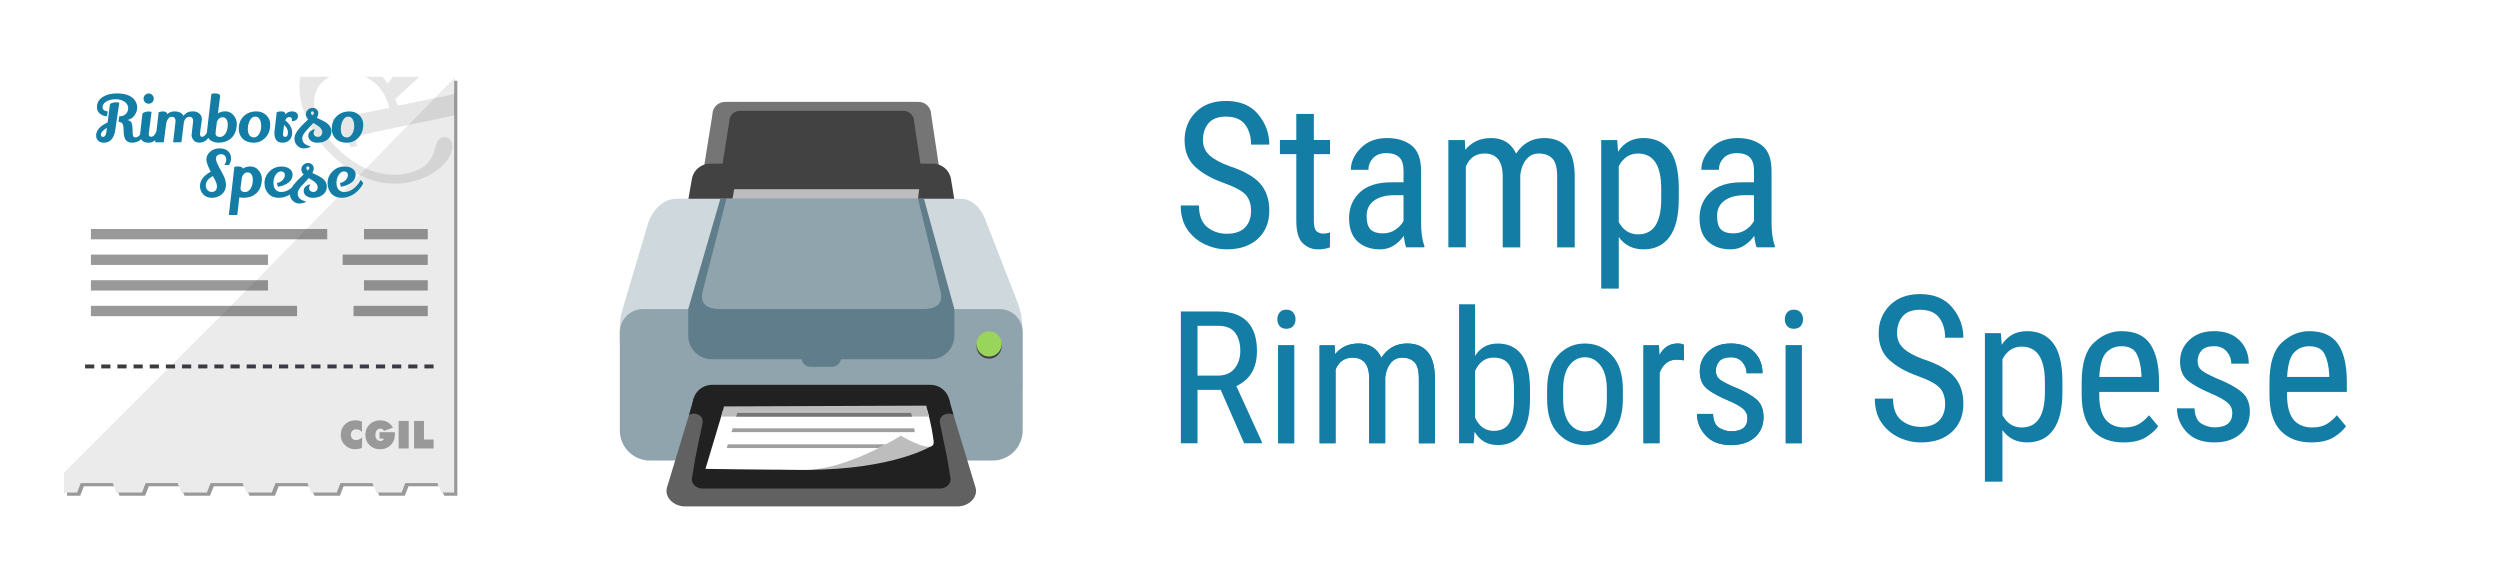 <?xml version="1.0" encoding="UTF-8" standalone="no"?>
<!-- Generator: Adobe Illustrator 19.0.0, SVG Export Plug-In . SVG Version: 6.00 Build 0)  -->

<svg
   version="1.1"
   id="Layer_1"
   x="0px"
   y="0px"
   viewBox="0 0 260 60"
   xml:space="preserve"
   sodipodi:docname="reimbursements_print_logo.svg"
   inkscape:version="1.4.2 (ebf0e940d0, 2025-05-08)"
   width="260"
   height="60"
   xmlns:inkscape="http://www.inkscape.org/namespaces/inkscape"
   xmlns:sodipodi="http://sodipodi.sourceforge.net/DTD/sodipodi-0.dtd"
   xmlns="http://www.w3.org/2000/svg"
   xmlns:svg="http://www.w3.org/2000/svg"><defs
   id="defs53">










	
	






		
		
		
	
	
	




























































<filter
   inkscape:collect="always"
   style="color-interpolation-filters:sRGB"
   id="filter65"
   x="-0.027"
   y="-0.026"
   width="1.055"
   height="1.052"><feGaussianBlur
     inkscape:collect="always"
     stdDeviation="5.309"
     id="feGaussianBlur65" /></filter></defs><sodipodi:namedview
   id="namedview51"
   pagecolor="#ffffff"
   bordercolor="#000000"
   borderopacity="0.25"
   inkscape:showpageshadow="false"
   inkscape:pageopacity="0.0"
   inkscape:pagecheckerboard="0"
   inkscape:deskcolor="#d1d1d1"
   showgrid="false"
   inkscape:zoom="6.6730769"
   inkscape:cx="130"
   inkscape:cy="29.971182"
   inkscape:window-width="2520"
   inkscape:window-height="1404"
   inkscape:window-x="2600"
   inkscape:window-y="0"
   inkscape:window-maximized="1"
   inkscape:current-layer="Layer_1" />







<g
   id="g20">
</g>
<g
   id="g22">
</g>
<g
   id="g24">
</g>
<g
   id="g26">
</g>
<g
   id="g28">
</g>
<g
   id="g30">
</g>
<g
   id="g32">
</g>
<g
   id="g34">
</g>
<g
   id="g36">
</g>
<g
   id="g38">
</g>
<g
   id="g40">
</g>
<g
   id="g42">
</g>
<g
   id="g44">
</g>
<g
   id="g46">
</g>
<g
   id="g48">
</g>
<g
   id="g20-0"
   transform="translate(-244.027,19.04)">
</g><g
   id="g22-6"
   transform="translate(-244.027,19.04)">
</g><g
   id="g24-1"
   transform="translate(-244.027,19.04)">
</g><g
   id="g26-5"
   transform="translate(-244.027,19.04)">
</g><g
   id="g28-5"
   transform="translate(-244.027,19.04)">
</g><g
   id="g30-4"
   transform="translate(-244.027,19.04)">
</g><g
   id="g32-7"
   transform="translate(-244.027,19.04)">
</g><g
   id="g34-6"
   transform="translate(-244.027,19.04)">
</g><g
   id="g36-5"
   transform="translate(-244.027,19.04)">
</g><g
   id="g38-6"
   transform="translate(-244.027,19.04)">
</g><g
   id="g40-9"
   transform="translate(-244.027,19.04)">
</g><g
   id="g42-3"
   transform="translate(-244.027,19.04)">
</g><g
   id="g44-7"
   transform="translate(-244.027,19.04)">
</g><g
   id="g46-4"
   transform="translate(-244.027,19.04)">
</g><g
   id="g48-5"
   transform="translate(-244.027,19.04)">
</g><g
   id="g714"
   transform="translate(-894.281,-113.692)">
</g><g
   id="g716"
   transform="translate(-894.281,-113.692)">
</g><g
   id="g718"
   transform="translate(-894.281,-113.692)">
</g><g
   id="g720"
   transform="translate(-894.281,-113.692)">
</g><g
   id="g722"
   transform="translate(-894.281,-113.692)">
</g><g
   id="g724"
   transform="translate(-894.281,-113.692)">
</g><g
   id="g726"
   transform="translate(-894.281,-113.692)">
</g><g
   id="g728"
   transform="translate(-894.281,-113.692)">
</g><g
   id="g730"
   transform="translate(-894.281,-113.692)">
</g><g
   id="g732"
   transform="translate(-894.281,-113.692)">
</g><g
   id="g734"
   transform="translate(-894.281,-113.692)">
</g><g
   id="g736"
   transform="translate(-894.281,-113.692)">
</g><g
   id="g738"
   transform="translate(-894.281,-113.692)">
</g><g
   id="g740"
   transform="translate(-894.281,-113.692)">
</g><g
   id="g742"
   transform="translate(-894.281,-113.692)">
</g><g
   id="g1601"
   transform="matrix(0.221,0,0,0.221,-168.895,20.198)">
</g><g
   id="g1603"
   transform="matrix(0.221,0,0,0.221,-168.895,20.198)">
</g><g
   id="g1605"
   transform="matrix(0.221,0,0,0.221,-168.895,20.198)">
</g><g
   id="g1607"
   transform="matrix(0.221,0,0,0.221,-168.895,20.198)">
</g><g
   id="g1609"
   transform="matrix(0.221,0,0,0.221,-168.895,20.198)">
</g><g
   id="g1611"
   transform="matrix(0.221,0,0,0.221,-168.895,20.198)">
</g><g
   id="g1613"
   transform="matrix(0.221,0,0,0.221,-168.895,20.198)">
</g><g
   id="g1615"
   transform="matrix(0.221,0,0,0.221,-168.895,20.198)">
</g><g
   id="g1617"
   transform="matrix(0.221,0,0,0.221,-168.895,20.198)">
</g><g
   id="g1619"
   transform="matrix(0.221,0,0,0.221,-168.895,20.198)">
</g><g
   id="g1621"
   transform="matrix(0.221,0,0,0.221,-168.895,20.198)">
</g><g
   id="g1623"
   transform="matrix(0.221,0,0,0.221,-168.895,20.198)">
</g><g
   id="g1625"
   transform="matrix(0.221,0,0,0.221,-168.895,20.198)">
</g><g
   id="g1627"
   transform="matrix(0.221,0,0,0.221,-168.895,20.198)">
</g><g
   id="g1629"
   transform="matrix(0.221,0,0,0.221,-168.895,20.198)">
</g><g
   id="g41"
   transform="matrix(0.89,0,0,0.89,15.127,3.338)"
   style="fill:#137da5;fill-opacity:1"><g
     id="g37"
     transform="translate(-24,-12)"
     style="fill:#137da5;fill-opacity:1"><g
       id="g33"
       transform="matrix(1.097,0,0,1.097,111.136,-41.086)"
       style="fill:#137da5;fill-opacity:1"><path
         d="m 95.297,81.758 v 10.43 h 1.697 V 81.758 Z"
         style="font-size:19.743px;font-family:'Roboto Condensed';-inkscape-font-specification:'Roboto Condensed, ';text-align:justify;letter-spacing:0px;fill:#137da5;stroke-width:0.617;stroke-linecap:round;stroke-linejoin:round;fill-opacity:1"
         id="path12" /><path
         d="m 41.234,81.758 v 10.43 h 1.697 V 81.758 Z"
         style="font-size:19.743px;font-family:'Roboto Condensed';-inkscape-font-specification:'Roboto Condensed, ';text-align:justify;letter-spacing:0px;fill:#137da5;stroke-width:0.617;stroke-linecap:round;stroke-linejoin:round;fill-opacity:1"
         id="path11" /><path
         d="m 89.445,81.564 c -0.996,0 -1.796,0.285 -2.4,0.857 -0.604,0.572 -0.906,1.273 -0.906,2.102 0,0.848 0.279,1.489 0.838,1.92 0.495,0.379 1.174,0.751 2.035,1.117 0.861,0.366 1.442,0.685 1.744,0.955 0.308,0.27 0.463,0.603 0.463,1.002 0,0.932 -0.578,1.398 -1.734,1.398 -0.437,0 -0.862,-0.123 -1.273,-0.367 -0.411,-0.251 -0.632,-0.745 -0.664,-1.484 h -1.707 c 0,0.861 0.312,1.63 0.936,2.305 0.623,0.675 1.526,1.012 2.709,1.012 1.035,0 1.866,-0.271 2.496,-0.811 0.63,-0.54 0.945,-1.268 0.945,-2.188 0,-0.842 -0.281,-1.488 -0.84,-1.938 -0.559,-0.45 -1.366,-0.883 -2.42,-1.301 -0.726,-0.321 -1.211,-0.585 -1.455,-0.791 -0.244,-0.212 -0.365,-0.508 -0.365,-0.887 0,-0.379 0.121,-0.715 0.365,-1.004 0.251,-0.289 0.662,-0.434 1.234,-0.434 0.54,10e-7 0.955,0.178 1.244,0.531 0.289,0.347 0.434,0.735 0.434,1.166 h 1.695 c 0,-0.9 -0.295,-1.652 -0.887,-2.256 -0.591,-0.604 -1.419,-0.906 -2.486,-0.906 z"
         style="font-size:19.743px;font-family:'Roboto Condensed';-inkscape-font-specification:'Roboto Condensed, ';text-align:justify;letter-spacing:0px;fill:#137da5;stroke-width:0.617;stroke-linecap:round;stroke-linejoin:round;fill-opacity:1"
         id="path10" /><path
         d="m 83.768,81.564 c -0.835,0 -1.481,0.415 -1.938,1.244 l -0.039,-1.051 H 80.143 v 10.43 h 1.705 v -7.48 c 0.347,-0.951 0.958,-1.426 1.832,-1.426 0.263,0 0.521,0.025 0.771,0.076 l -0.01,-1.658 c -0.148,-0.09 -0.372,-0.135 -0.674,-0.135 z"
         style="font-size:19.743px;font-family:'Roboto Condensed';-inkscape-font-specification:'Roboto Condensed, ';text-align:justify;letter-spacing:0px;fill:#137da5;stroke-width:0.617;stroke-linecap:round;stroke-linejoin:round;fill-opacity:1"
         id="path9" /><path
         d="m 73.896,81.564 c -1.125,0 -2.076,0.415 -2.854,1.244 C 70.265,83.631 69.875,84.855 69.875,86.48 v 0.994 c 0,1.626 0.39,2.849 1.168,3.672 0.784,0.823 1.74,1.234 2.871,1.234 1.125,0 2.076,-0.412 2.854,-1.234 0.784,-0.823 1.178,-2.046 1.178,-3.672 v -0.994 c 10e-7,-1.626 -0.394,-2.849 -1.178,-3.672 -0.778,-0.829 -1.734,-1.244 -2.871,-1.244 z m 0,1.465 c 0.668,0 1.223,0.292 1.666,0.877 0.45,0.578 0.676,1.437 0.676,2.574 v 1.186 c -0.045,2.172 -0.82,3.26 -2.324,3.26 -0.668,0 -1.223,-0.287 -1.666,-0.859 -0.443,-0.578 -0.666,-1.441 -0.666,-2.592 v -0.994 c 0,-1.138 0.219,-1.996 0.656,-2.574 0.443,-0.585 0.996,-0.877 1.658,-0.877 z"
         style="font-size:19.743px;font-family:'Roboto Condensed';-inkscape-font-specification:'Roboto Condensed, ';text-align:justify;letter-spacing:0px;fill:#137da5;stroke-width:0.617;stroke-linecap:round;stroke-linejoin:round;fill-opacity:1"
         id="path8" /><path
         d="m 49.795,81.564 c -1.048,0 -1.882,0.38 -2.506,1.139 l -0.049,-0.945 h -1.6 v 10.43 h 1.697 v -7.846 c 0.353,-0.848 0.958,-1.273 1.812,-1.273 1.15,0 1.741,0.704 1.773,2.111 v 7.008 h 1.705 v -7.008 c 0.058,-0.591 0.242,-1.089 0.551,-1.494 0.315,-0.411 0.735,-0.617 1.262,-0.617 0.546,0 0.978,0.158 1.293,0.473 0.321,0.308 0.48,0.899 0.48,1.773 v 6.873 h 1.707 v -6.854 c 0,-1.317 -0.257,-2.275 -0.771,-2.873 -0.508,-0.598 -1.236,-0.896 -2.188,-0.896 -1.17,0 -2.083,0.505 -2.738,1.514 -0.469,-1.009 -1.279,-1.514 -2.43,-1.514 z"
         style="font-size:19.743px;font-family:'Roboto Condensed';-inkscape-font-specification:'Roboto Condensed, ';text-align:justify;letter-spacing:0px;fill:#137da5;stroke-width:0.617;stroke-linecap:round;stroke-linejoin:round;fill-opacity:1"
         id="path7" /><path
         style="font-size:19.743px;font-family:'Roboto Condensed';-inkscape-font-specification:'Roboto Condensed, ';text-align:justify;letter-spacing:0px;fill:#137da5;stroke-width:0.617;stroke-linecap:round;stroke-linejoin:round;fill-opacity:1"
         d="m 95.297,81.758 h 1.697 v 10.43 h -1.697 z"
         id="path20" /><path
         style="font-size:19.743px;font-family:'Roboto Condensed';-inkscape-font-specification:'Roboto Condensed, ';text-align:justify;letter-spacing:0px;fill:#137da5;stroke-width:0.617;stroke-linecap:round;stroke-linejoin:round;fill-opacity:1"
         d="m 41.234,81.758 h 1.697 v 10.43 h -1.697 z"
         id="path19" /><path
         style="font-size:19.743px;font-family:'Roboto Condensed';-inkscape-font-specification:'Roboto Condensed, ';text-align:justify;letter-spacing:0px;fill:#137da5;stroke-width:0.617;stroke-linecap:round;stroke-linejoin:round;fill-opacity:1"
         d="m 89.445,81.564 c 1.067,0 1.895,0.302 2.486,0.906 0.591,0.604 0.887,1.356 0.887,2.256 h -1.695 c 0,-0.431 -0.144,-0.819 -0.434,-1.166 -0.289,-0.353 -0.704,-0.531 -1.244,-0.531 -0.572,0 -0.984,0.144 -1.234,0.434 -0.244,0.289 -0.365,0.625 -0.365,1.004 0,0.379 0.121,0.675 0.365,0.887 0.244,0.206 0.729,0.47 1.455,0.791 1.054,0.418 1.861,0.851 2.42,1.301 0.559,0.45 0.84,1.096 0.84,1.938 0,0.919 -0.315,1.648 -0.945,2.188 -0.63,0.54 -1.461,0.811 -2.496,0.811 -1.183,0 -2.086,-0.337 -2.709,-1.012 -0.623,-0.675 -0.936,-1.444 -0.936,-2.305 h 1.707 c 0.032,0.739 0.253,1.234 0.664,1.484 0.411,0.244 0.836,0.367 1.273,0.367 1.157,0 1.734,-0.467 1.734,-1.398 0,-0.398 -0.154,-0.732 -0.463,-1.002 -0.302,-0.27 -0.883,-0.589 -1.744,-0.955 -0.861,-0.366 -1.54,-0.738 -2.035,-1.117 -0.559,-0.431 -0.838,-1.072 -0.838,-1.92 0,-0.829 0.302,-1.53 0.906,-2.102 0.604,-0.572 1.404,-0.857 2.4,-0.857 z"
         id="path18" /><path
         style="font-size:19.743px;font-family:'Roboto Condensed';-inkscape-font-specification:'Roboto Condensed, ';text-align:justify;letter-spacing:0px;fill:#137da5;stroke-width:0.617;stroke-linecap:round;stroke-linejoin:round;fill-opacity:1"
         d="m 83.768,81.564 c 0.302,0 0.526,0.045 0.674,0.135 l 0.01,1.658 c -0.251,-0.051 -0.508,-0.076 -0.771,-0.076 -0.874,0 -1.485,0.475 -1.832,1.426 v 7.48 H 80.143 V 81.758 h 1.648 l 0.039,1.051 c 0.456,-0.829 1.102,-1.244 1.938,-1.244 z"
         id="path17" /><path
         style="font-size:19.743px;font-family:'Roboto Condensed';-inkscape-font-specification:'Roboto Condensed, ';text-align:justify;letter-spacing:0px;fill:#137da5;stroke-width:0.617;stroke-linecap:round;stroke-linejoin:round;fill-opacity:1"
         d="m 49.795,81.564 c 1.15,0 1.961,0.505 2.43,1.514 0.656,-1.009 1.569,-1.514 2.738,-1.514 0.951,0 1.68,0.299 2.188,0.896 0.514,0.598 0.771,1.556 0.771,2.873 v 6.854 h -1.707 v -6.873 c 0,-0.874 -0.159,-1.465 -0.48,-1.773 -0.315,-0.315 -0.747,-0.473 -1.293,-0.473 -0.527,0 -0.947,0.206 -1.262,0.617 -0.308,0.405 -0.493,0.903 -0.551,1.494 v 7.008 h -1.705 v -7.008 c -0.032,-1.407 -0.623,-2.111 -1.773,-2.111 -0.855,0 -1.459,0.425 -1.812,1.273 v 7.846 H 45.641 V 81.758 h 1.6 l 0.049,0.945 c 0.623,-0.758 1.458,-1.139 2.506,-1.139 z"
         id="path15" /><path
         id="path5"
         style="font-size:19.743px;font-family:'Roboto Condensed';-inkscape-font-specification:'Roboto Condensed, ';text-align:justify;letter-spacing:0px;fill:#137da5;stroke-width:0.617;stroke-linecap:round;stroke-linejoin:round;fill-opacity:1"
         d="m 30.861,78.152 v 14.035 h 1.775 v -5.688 h 2.467 l 2.498,5.688 H 39.5 v -0.115 l -2.729,-5.977 c 1.465,-0.675 2.197,-1.918 2.197,-3.73 0,-1.401 -0.35,-2.452 -1.051,-3.152 -0.694,-0.707 -1.738,-1.061 -3.133,-1.061 z m 1.775,1.523 h 2.148 c 0.874,0 1.495,0.247 1.861,0.742 0.366,0.488 0.549,1.137 0.549,1.947 0,0.726 -0.203,1.345 -0.607,1.859 -0.405,0.508 -1.012,0.762 -1.822,0.762 h -2.129 z" /><path
         d="m 96.164,77.959 c -0.321,0 -0.562,0.1 -0.723,0.299 -0.161,0.199 -0.242,0.443 -0.242,0.732 0,0.276 0.082,0.516 0.242,0.715 0.161,0.193 0.401,0.289 0.723,0.289 0.315,0 0.556,-0.096 0.723,-0.289 0.167,-0.199 0.252,-0.438 0.252,-0.715 0,-0.289 -0.085,-0.533 -0.252,-0.732 -0.167,-0.199 -0.408,-0.299 -0.723,-0.299 z"
         style="font-size:19.743px;font-family:'Roboto Condensed';-inkscape-font-specification:'Roboto Condensed, ';text-align:justify;letter-spacing:0px;fill:#137da5;stroke-width:0.617;stroke-linecap:round;stroke-linejoin:round;fill-opacity:1"
         id="path4-6" /><path
         d="m 42.104,77.959 c -0.321,0 -0.564,0.1 -0.725,0.299 -0.161,0.199 -0.24,0.443 -0.24,0.732 0,0.276 0.08,0.516 0.24,0.715 0.161,0.193 0.403,0.289 0.725,0.289 0.315,0 0.556,-0.096 0.723,-0.289 0.167,-0.199 0.25,-0.438 0.25,-0.715 0,-0.289 -0.083,-0.533 -0.25,-0.732 -0.167,-0.199 -0.408,-0.299 -0.723,-0.299 z"
         style="font-size:19.743px;font-family:'Roboto Condensed';-inkscape-font-specification:'Roboto Condensed, ';text-align:justify;letter-spacing:0px;fill:#137da5;stroke-width:0.617;stroke-linecap:round;stroke-linejoin:round;fill-opacity:1"
         id="path3" /><path
         d="m 60.496,77.381 v 14.807 h 1.561 l 0.088,-1.232 c 0.553,0.951 1.378,1.426 2.477,1.426 1.093,0 1.937,-0.405 2.535,-1.215 0.598,-0.81 0.896,-2.04 0.896,-3.691 v -1.139 c -0.019,-1.658 -0.326,-2.867 -0.924,-3.625 -0.591,-0.765 -1.431,-1.146 -2.518,-1.146 -1.06,0 -1.864,0.44 -2.41,1.32 V 77.381 Z m 3.672,5.688 c 0.823,0 1.392,0.282 1.707,0.848 0.315,0.566 0.473,1.427 0.473,2.584 v 1.041 c -0.006,1.138 -0.178,1.976 -0.512,2.516 -0.334,0.54 -0.887,0.811 -1.658,0.811 -0.88,0 -1.54,-0.47 -1.977,-1.408 V 84.486 C 62.638,83.542 63.294,83.068 64.168,83.068 Z"
         style="font-size:19.743px;font-family:'Roboto Condensed';-inkscape-font-specification:'Roboto Condensed, ';text-align:justify;letter-spacing:0px;fill:#137da5;stroke-width:0.617;stroke-linecap:round;stroke-linejoin:round;fill-opacity:1"
         id="path2" /></g><g
       id="g31"
       transform="matrix(1.202,0,0,1.202,176.733,-73.237)"
       style="fill:#137da5;fill-opacity:1"><path
         d="m 83.289,99.986 c -0.983,0 -1.873,0.372 -2.67,1.117 -0.797,0.739 -1.195,2.029 -1.195,3.867 v 1.225 c 0.006,1.575 0.373,2.736 1.1,3.488 0.726,0.746 1.712,1.119 2.959,1.119 0.9,0 1.617,-0.161 2.15,-0.482 0.54,-0.328 0.952,-0.691 1.234,-1.09 l -0.896,-1.07 c -0.283,0.347 -0.612,0.634 -0.984,0.859 -0.366,0.219 -0.836,0.328 -1.408,0.328 -0.79,0 -1.396,-0.254 -1.82,-0.762 -0.418,-0.514 -0.627,-1.328 -0.627,-2.439 v -0.25 h 5.812 v -0.994 c 0,-1.594 -0.282,-2.81 -0.848,-3.652 -0.566,-0.842 -1.502,-1.264 -2.807,-1.264 z m 0,1.465 c 0.746,0 1.243,0.257 1.494,0.771 0.257,0.514 0.408,1.173 0.453,1.977 v 0.24 h -4.096 c 0.058,-1.176 0.282,-1.966 0.674,-2.371 0.392,-0.411 0.883,-0.617 1.475,-0.617 z"
         style="font-size:19.743px;font-family:'Roboto Condensed';-inkscape-font-specification:'Roboto Condensed, ';text-align:justify;letter-spacing:0px;fill:#137da5;stroke-width:0.617;stroke-linecap:round;stroke-linejoin:round;fill-opacity:1"
         id="path25" /><path
         d="m 74.035,99.986 c -0.996,0 -1.796,0.285 -2.4,0.857 -0.604,0.572 -0.906,1.273 -0.906,2.102 0,0.848 0.281,1.487 0.84,1.918 0.495,0.379 1.172,0.753 2.033,1.119 0.861,0.366 1.442,0.685 1.744,0.955 0.308,0.27 0.463,0.604 0.463,1.002 0,0.932 -0.578,1.398 -1.734,1.398 -0.437,0 -0.862,-0.123 -1.273,-0.367 -0.411,-0.251 -0.632,-0.745 -0.664,-1.484 h -1.707 c 0,0.861 0.312,1.63 0.936,2.305 0.623,0.675 1.526,1.012 2.709,1.012 1.035,0 1.866,-0.271 2.496,-0.811 0.63,-0.54 0.945,-1.268 0.945,-2.188 0,-0.842 -0.281,-1.488 -0.84,-1.938 -0.559,-0.45 -1.364,-0.885 -2.418,-1.303 -0.726,-0.321 -1.213,-0.583 -1.457,-0.789 -0.244,-0.212 -0.365,-0.508 -0.365,-0.887 0,-0.379 0.121,-0.715 0.365,-1.004 0.251,-0.289 0.662,-0.434 1.234,-0.434 0.54,0 0.955,0.178 1.244,0.531 0.289,0.347 0.434,0.735 0.434,1.166 h 1.697 c 0,-0.9 -0.295,-1.652 -0.887,-2.256 -0.591,-0.604 -1.421,-0.906 -2.488,-0.906 z"
         style="font-size:19.743px;font-family:'Roboto Condensed';-inkscape-font-specification:'Roboto Condensed, ';text-align:justify;letter-spacing:0px;fill:#137da5;stroke-width:0.617;stroke-linecap:round;stroke-linejoin:round;fill-opacity:1"
         id="path24" /><path
         d="m 65.031,99.986 c -0.983,0 -1.873,0.372 -2.67,1.117 -0.797,0.739 -1.195,2.029 -1.195,3.867 v 1.225 c 0.006,1.575 0.373,2.736 1.1,3.488 0.726,0.746 1.712,1.119 2.959,1.119 0.9,0 1.617,-0.161 2.15,-0.482 0.54,-0.328 0.95,-0.691 1.232,-1.09 l -0.896,-1.07 c -0.283,0.347 -0.61,0.634 -0.982,0.859 -0.366,0.219 -0.836,0.328 -1.408,0.328 -0.79,0 -1.398,-0.254 -1.822,-0.762 -0.418,-0.514 -0.625,-1.328 -0.625,-2.439 v -0.25 h 5.812 v -0.994 c 0,-1.594 -0.284,-2.81 -0.85,-3.652 -0.566,-0.842 -1.5,-1.264 -2.805,-1.264 z m 0,1.465 c 0.746,0 1.243,0.257 1.494,0.771 0.257,0.514 0.408,1.173 0.453,1.977 v 0.24 h -4.098 c 0.058,-1.176 0.284,-1.966 0.676,-2.371 0.392,-0.411 0.883,-0.617 1.475,-0.617 z"
         style="font-size:19.743px;font-family:'Roboto Condensed';-inkscape-font-specification:'Roboto Condensed, ';text-align:justify;letter-spacing:0px;fill:#137da5;stroke-width:0.617;stroke-linecap:round;stroke-linejoin:round;fill-opacity:1"
         id="path23" /><path
         d="m 55.854,99.986 c -1.073,0 -1.891,0.443 -2.457,1.33 l -0.088,-1.137 h -1.551 v 14.439 h 1.705 v -5.012 c 0.566,0.797 1.369,1.195 2.41,1.195 1.093,0 1.934,-0.405 2.525,-1.215 0.598,-0.81 0.896,-2.04 0.896,-3.691 v -1.139 c -0.019,-1.658 -0.325,-2.867 -0.916,-3.625 -0.591,-0.765 -1.433,-1.146 -2.525,-1.146 z m -0.529,1.504 c 1.51,0 2.266,1.144 2.266,3.432 v 1.146 c -0.039,2.185 -0.787,3.279 -2.246,3.279 -0.823,0 -1.45,-0.398 -1.881,-1.195 v -5.438 c 0.437,-0.816 1.058,-1.225 1.861,-1.225 z"
         style="font-size:19.743px;font-family:'Roboto Condensed';-inkscape-font-specification:'Roboto Condensed, ';text-align:justify;letter-spacing:0px;fill:#137da5;stroke-width:0.617;stroke-linecap:round;stroke-linejoin:round;fill-opacity:1"
         id="path22" /><path
         d="m 45.453,96.381 c -1.228,0 -2.205,0.364 -2.932,1.09 -0.726,0.726 -1.09,1.636 -1.09,2.729 0,1.073 0.336,1.925 1.004,2.555 0.668,0.63 1.571,1.149 2.709,1.561 1.138,0.405 1.88,0.8 2.227,1.186 0.347,0.386 0.52,0.907 0.52,1.562 0,0.681 -0.199,1.224 -0.598,1.629 -0.398,0.398 -0.983,0.598 -1.754,0.598 -0.746,0 -1.385,-0.219 -1.918,-0.656 -0.527,-0.437 -0.791,-1.134 -0.791,-2.092 h -1.773 c 0,0.932 0.219,1.717 0.656,2.354 0.443,0.63 1.008,1.104 1.695,1.426 0.688,0.321 1.398,0.482 2.131,0.482 1.266,0 2.269,-0.34 3.008,-1.021 0.746,-0.681 1.119,-1.594 1.119,-2.738 0,-1.093 -0.299,-1.972 -0.896,-2.641 -0.598,-0.668 -1.586,-1.228 -2.961,-1.678 -0.887,-0.321 -1.543,-0.678 -1.967,-1.07 -0.418,-0.392 -0.625,-0.883 -0.625,-1.475 0,-0.649 0.176,-1.191 0.529,-1.621 0.36,-0.437 0.929,-0.654 1.707,-0.654 0.855,0 1.474,0.257 1.859,0.771 0.386,0.514 0.578,1.163 0.578,1.947 h 1.775 c 0,-1.093 -0.36,-2.074 -1.08,-2.941 -0.72,-0.868 -1.764,-1.301 -3.133,-1.301 z"
         style="font-size:19.743px;font-family:'Roboto Condensed';-inkscape-font-specification:'Roboto Condensed, ';text-align:justify;letter-spacing:0px;fill:#137da5;stroke-width:0.617;stroke-linecap:round;stroke-linejoin:round;fill-opacity:1"
         id="path21" /></g></g><g
     id="g39"
     transform="translate(-25.627,-8)"
     style="fill:#137da5;fill-opacity:1"><path
       id="path27"
       style="font-size:23.739px;font-family:'Roboto Condensed';-inkscape-font-specification:'Roboto Condensed, ';text-align:justify;letter-spacing:0px;fill:#137da5;stroke-width:0.742;stroke-linecap:round;stroke-linejoin:round;fill-opacity:1"
       d="m 211.677,20.381 c -1.298,-10e-6 -2.329,0.393 -3.094,1.182 -0.765,0.788 -1.148,1.631 -1.148,2.527 h 2.053 c 0,-0.525 0.182,-0.981 0.545,-1.367 0.371,-0.386 0.884,-0.58 1.541,-0.58 0.672,0 1.174,0.16 1.506,0.477 0.34,0.317 0.512,0.846 0.512,1.588 v 1.344 h -1.416 c -1.646,0 -2.882,0.397 -3.709,1.193 -0.827,0.788 -1.24,1.787 -1.24,2.992 0,1.198 0.329,2.104 0.986,2.723 0.665,0.618 1.545,0.928 2.643,0.928 0.618,0 1.163,-0.158 1.635,-0.475 0.471,-0.317 0.849,-0.688 1.135,-1.113 0.054,0.603 0.148,1.054 0.279,1.355 h 2.121 v -0.186 c -0.255,-0.657 -0.383,-1.575 -0.383,-2.758 v -5.982 c 0,-1.406 -0.371,-2.399 -1.113,-2.979 -0.742,-0.58 -1.692,-0.869 -2.852,-0.869 z m 0.836,6.678 h 1.078 v 3.002 c -0.185,0.371 -0.491,0.706 -0.916,1.008 -0.425,0.301 -0.928,0.451 -1.508,0.451 -0.634,0 -1.109,-0.15 -1.426,-0.451 -0.309,-0.309 -0.463,-0.838 -0.463,-1.588 0,-0.78 0.294,-1.38 0.881,-1.797 0.587,-0.417 1.372,-0.625 2.354,-0.625 z" /><path
       id="path16"
       style="font-size:23.739px;font-family:'Roboto Condensed';-inkscape-font-specification:'Roboto Condensed, ';text-align:justify;letter-spacing:0px;fill:#137da5;stroke-width:0.742;stroke-linecap:round;stroke-linejoin:round;fill-opacity:1"
       d="m 200.665,20.381 c -1.291,-10e-6 -2.275,0.533 -2.955,1.6 l -0.105,-1.367 h -1.865 v 17.363 h 2.051 v -6.027 c 0.68,0.958 1.647,1.438 2.898,1.438 1.314,0 2.326,-0.487 3.037,-1.461 0.719,-0.974 1.078,-2.453 1.078,-4.439 V 26.119 c -0.023,-1.994 -0.391,-3.448 -1.102,-4.359 -0.711,-0.92 -1.723,-1.379 -3.037,-1.379 z m -0.637,1.809 c 1.816,0 2.723,1.376 2.723,4.127 v 1.379 c -0.046,2.627 -0.945,3.941 -2.699,3.941 -0.989,0 -1.744,-0.479 -2.262,-1.438 v -6.537 c 0.525,-0.981 1.272,-1.473 2.238,-1.473 z" /><path
       style="font-size:23.739px;font-family:'Roboto Condensed';-inkscape-font-specification:'Roboto Condensed, ';text-align:justify;letter-spacing:0px;fill:#137da5;stroke-width:0.742;stroke-linecap:round;stroke-linejoin:round;fill-opacity:1"
       d="m 182.096,22.189 q -1.542,0 -2.179,1.53 v 9.435 h -2.04 V 20.613 h 1.924 l 0.058,1.136 q 1.124,-1.368 3.014,-1.368 2.075,0 2.921,1.82 1.182,-1.82 3.292,-1.82 1.716,0 2.631,1.078 0.927,1.078 0.927,3.454 v 8.242 h -2.052 v -8.265 q 0,-1.576 -0.58,-2.133 -0.568,-0.568 -1.553,-0.568 -0.951,0 -1.518,0.742 -0.556,0.73 -0.661,1.797 v 8.427 h -2.052 V 24.728 q -0.058,-2.539 -2.133,-2.539 z"
       id="path14" /><path
       id="path6"
       style="font-size:23.739px;font-family:'Roboto Condensed';-inkscape-font-specification:'Roboto Condensed, ';text-align:justify;letter-spacing:0px;fill:#137da5;stroke-width:0.742;stroke-linecap:round;stroke-linejoin:round;fill-opacity:1"
       d="m 170.726,20.381 c -1.298,-10e-6 -2.331,0.393 -3.096,1.182 -0.765,0.788 -1.148,1.631 -1.148,2.527 h 2.053 c 0,-0.525 0.182,-0.981 0.545,-1.367 0.371,-0.386 0.884,-0.58 1.541,-0.58 0.672,0 1.176,0.16 1.508,0.477 0.34,0.317 0.51,0.846 0.51,1.588 v 1.344 h -1.414 c -1.646,0 -2.882,0.397 -3.709,1.193 -0.827,0.788 -1.24,1.787 -1.24,2.992 0,1.198 0.328,2.104 0.984,2.723 0.665,0.618 1.545,0.928 2.643,0.928 0.618,0 1.163,-0.158 1.635,-0.475 0.471,-0.317 0.851,-0.688 1.137,-1.113 0.054,0.603 0.146,1.054 0.277,1.355 h 2.121 v -0.186 c -0.255,-0.657 -0.383,-1.575 -0.383,-2.758 v -5.982 c 0,-1.406 -0.369,-2.399 -1.111,-2.979 -0.742,-0.58 -1.692,-0.869 -2.852,-0.869 z m 0.834,6.678 h 1.078 v 3.002 c -0.185,0.371 -0.491,0.706 -0.916,1.008 -0.425,0.301 -0.928,0.451 -1.508,0.451 -0.634,0 -1.109,-0.15 -1.426,-0.451 -0.309,-0.309 -0.463,-0.838 -0.463,-1.588 0,-0.78 0.294,-1.38 0.881,-1.797 0.587,-0.417 1.372,-0.625 2.354,-0.625 z" /><path
       style="font-size:23.739px;font-family:'Roboto Condensed';-inkscape-font-specification:'Roboto Condensed, ';text-align:justify;letter-spacing:0px;fill:#137da5;stroke-width:0.742;stroke-linecap:round;stroke-linejoin:round;fill-opacity:1"
       d="m 164.037,33.155 q -0.591,0.232 -1.437,0.232 -0.997,0 -1.75,-0.73 -0.742,-0.73 -0.742,-2.62 v -7.778 h -1.913 v -1.646 h 1.913 v -3.049 h 2.052 v 3.049 h 1.889 v 1.646 h -1.889 v 7.789 q 0,0.962 0.325,1.229 0.336,0.267 0.753,0.267 0.44,0 0.811,-0.139 z"
       id="path4" /><path
       style="font-size:23.739px;font-family:'Roboto Condensed';-inkscape-font-specification:'Roboto Condensed, ';text-align:justify;letter-spacing:0px;fill:#137da5;stroke-width:0.742;stroke-linecap:round;stroke-linejoin:round;fill-opacity:1"
       d="m 154.821,28.889 q 0,-1.182 -0.626,-1.878 -0.626,-0.695 -2.678,-1.426 -2.052,-0.742 -3.257,-1.878 -1.206,-1.136 -1.206,-3.072 0,-1.971 1.31,-3.28 1.31,-1.31 3.524,-1.31 2.469,0 3.767,1.565 1.298,1.565 1.298,3.535 h -2.133 q 0,-1.414 -0.695,-2.341 -0.695,-0.927 -2.237,-0.927 -1.403,0 -2.052,0.788 -0.638,0.777 -0.638,1.947 0,1.066 0.753,1.773 0.765,0.707 2.365,1.287 2.481,0.811 3.559,2.017 1.078,1.206 1.078,3.176 0,2.063 -1.345,3.292 -1.333,1.229 -3.617,1.229 -1.321,0 -2.562,-0.58 -1.24,-0.58 -2.04,-1.716 -0.788,-1.148 -0.788,-2.828 h 2.133 q 0,1.727 0.951,2.515 0.962,0.788 2.307,0.788 1.391,0 2.11,-0.719 0.719,-0.73 0.719,-1.959 z"
       id="text2" /></g></g><g
   inkscape:label="Livello 1"
   id="layer1"
   transform="matrix(2.737,0,0,2.737,3.797,6.461)"><polygon
     style="fill:#999999;fill-opacity:1;filter:url(#filter65)"
     points="21.572,19.224 485.034,19.224 485.034,512 469.377,512 465.028,500.779 427.015,500.779 422.666,512 392.307,512 387.958,500.779 349.945,500.779 345.596,512 315.237,512 310.801,500.779 272.875,500.779 268.439,512 238.168,512 233.732,500.779 195.806,500.779 191.369,512 161.011,512 156.662,500.779 118.649,500.779 114.3,512 83.942,512 79.592,500.779 41.58,500.779 37.23,512 21.572,512 "
     id="polygon4"
     transform="matrix(0.032,0,0,0.032,0.47,0.091)" /><g
     id="g4"
     transform="translate(18.217,-0.557)"><polygon
       style="fill:#ffffff"
       points="114.3,512 83.942,512 79.592,500.779 41.58,500.779 37.23,512 21.572,512 21.572,19.224 485.034,19.224 485.034,512 469.377,512 465.028,500.779 427.015,500.779 422.666,512 392.307,512 387.958,500.779 349.945,500.779 345.596,512 315.237,512 310.801,500.779 272.875,500.779 268.439,512 238.168,512 233.732,500.779 195.806,500.779 191.369,512 161.011,512 156.662,500.779 118.649,500.779 "
       id="polygon1-3"
       transform="matrix(0.032,0,0,0.032,-17.866,0.529)" /><path
       style="opacity:0.1;fill:#050101;stroke-width:0.032"
       d="M -2.908,1.889 -4.471,2.207 c -0.031,-0.05 -0.056,-0.089 -0.067,-0.117 l -0.047,-0.123 c 0.039,-0.042 0.131,-0.131 0.281,-0.268 0.084,-0.078 0.19,-0.173 0.312,-0.284 0.103,-0.098 0.203,-0.187 0.293,-0.27 0.011,-0.011 0.022,-0.019 0.033,-0.031 h -1.006 c -0.008,0.008 -0.014,0.02 -0.025,0.031 -0.05,0.067 -0.109,0.142 -0.176,0.229 -0.059,-0.081 -0.114,-0.156 -0.176,-0.229 -0.008,-0.011 -0.017,-0.019 -0.025,-0.031 h -0.661 c 0.019,0.008 0.042,0.02 0.061,0.031 0.256,0.125 0.463,0.312 0.616,0.555 0.039,0.059 0.072,0.12 0.103,0.184 0.053,0.106 0.098,0.242 0.139,0.41 L -6.4,2.617 c -0.265,0.056 -0.468,0.092 -0.608,0.111 0.332,0.393 0.577,0.75 0.736,1.07 l 0.259,-0.05 c -0.061,-0.114 -0.086,-0.201 -0.075,-0.254 0.008,-0.056 0.042,-0.095 0.1,-0.123 0.061,-0.031 0.281,-0.086 0.663,-0.167 L -3.934,2.915 -2.325,2.58 v -0.811 z m 0.446,1.675 c -0.033,-0.072 -0.089,-0.12 -0.162,-0.145 -0.072,-0.028 -0.145,-0.022 -0.212,0.008 -0.053,0.028 -0.098,0.067 -0.131,0.117 -0.033,0.053 -0.075,0.167 -0.12,0.343 C -3.181,4.236 -3.376,4.481 -3.674,4.626 -4.067,4.816 -4.499,4.877 -4.976,4.813 -5.199,4.782 -5.419,4.718 -5.642,4.623 -5.895,4.515 -6.146,4.364 -6.4,4.172 -6.874,3.812 -7.23,3.38 -7.473,2.879 -7.662,2.488 -7.715,2.132 -7.635,1.811 c 0.008,-0.039 0.02,-0.075 0.033,-0.111 0.086,-0.243 0.245,-0.429 0.477,-0.555 0.017,-0.011 0.036,-0.022 0.056,-0.031 h -1.118 c -0.003,0.011 -0.006,0.02 -0.006,0.031 -0.014,0.061 -0.022,0.123 -0.028,0.19 -0.008,0.117 -0.008,0.24 0.003,0.365 0.031,0.368 0.148,0.766 0.354,1.193 0.295,0.61 0.713,1.123 1.26,1.538 0.237,0.181 0.474,0.329 0.711,0.443 0.312,0.151 0.624,0.242 0.939,0.281 0.555,0.067 1.079,-0.02 1.572,-0.256 0.382,-0.187 0.663,-0.429 0.842,-0.727 0.134,-0.231 0.162,-0.435 0.078,-0.608 z"
       id="path9-3" /><rect
       x="-16.15"
       y="6.897"
       style="fill:#999999;fill-opacity:1;stroke-width:0.032"
       width="8.98"
       height="0.393"
       id="rect9-7" /><rect
       x="-16.15"
       y="7.87"
       style="fill:#999999;fill-opacity:1;stroke-width:0.032"
       width="6.728"
       height="0.393"
       id="rect10" /><rect
       x="-16.15"
       y="8.844"
       style="fill:#999999;fill-opacity:1;stroke-width:0.032"
       width="6.728"
       height="0.393"
       id="rect11" /><rect
       x="-16.15"
       y="9.817"
       style="fill:#999999;fill-opacity:1;stroke-width:0.032"
       width="7.833"
       height="0.393"
       id="rect12" /><rect
       x="-6.584"
       y="7.87"
       style="fill:#999999;fill-opacity:1;stroke-width:0.032"
       width="3.234"
       height="0.393"
       id="rect13" /><rect
       x="-5.773"
       y="6.897"
       style="fill:#999999;fill-opacity:1;stroke-width:0.032"
       width="2.423"
       height="0.393"
       id="rect14" /><rect
       x="-5.773"
       y="8.844"
       style="fill:#999999;fill-opacity:1;stroke-width:0.032"
       width="2.423"
       height="0.393"
       id="rect15" /><rect
       x="-6.171"
       y="9.817"
       style="fill:#999999;fill-opacity:1;stroke-width:0.032"
       width="2.821"
       height="0.393"
       id="rect16" /><rect
       x="-16.371"
       y="12.046"
       style="fill:#3b3b42;stroke-width:0.032"
       width="0.349"
       height="0.149"
       id="rect17" /><rect
       x="-15.757"
       y="12.046"
       style="fill:#3b3b42;stroke-width:0.032"
       width="0.349"
       height="0.149"
       id="rect18" /><rect
       x="-15.143"
       y="12.046"
       style="fill:#3b3b42;stroke-width:0.032"
       width="0.349"
       height="0.149"
       id="rect19" /><rect
       x="-14.529"
       y="12.046"
       style="fill:#3b3b42;stroke-width:0.032"
       width="0.349"
       height="0.149"
       id="rect20" /><rect
       x="-13.915"
       y="12.046"
       style="fill:#3b3b42;stroke-width:0.032"
       width="0.349"
       height="0.149"
       id="rect21" /><rect
       x="-13.301"
       y="12.046"
       style="fill:#3b3b42;stroke-width:0.032"
       width="0.349"
       height="0.149"
       id="rect22" /><rect
       x="-12.687"
       y="12.046"
       style="fill:#3b3b42;stroke-width:0.032"
       width="0.349"
       height="0.149"
       id="rect23" /><rect
       x="-12.073"
       y="12.046"
       style="fill:#3b3b42;stroke-width:0.032"
       width="0.349"
       height="0.149"
       id="rect24" /><rect
       x="-11.459"
       y="12.046"
       style="fill:#3b3b42;stroke-width:0.032"
       width="0.349"
       height="0.149"
       id="rect25" /><rect
       x="-10.845"
       y="12.046"
       style="fill:#3b3b42;stroke-width:0.032"
       width="0.349"
       height="0.149"
       id="rect26" /><rect
       x="-10.231"
       y="12.046"
       style="fill:#3b3b42;stroke-width:0.032"
       width="0.349"
       height="0.149"
       id="rect27" /><rect
       x="-9.617"
       y="12.046"
       style="fill:#3b3b42;stroke-width:0.032"
       width="0.349"
       height="0.149"
       id="rect28" /><rect
       x="-9.003"
       y="12.046"
       style="fill:#3b3b42;stroke-width:0.032"
       width="0.349"
       height="0.149"
       id="rect29" /><rect
       x="-8.39"
       y="12.046"
       style="fill:#3b3b42;stroke-width:0.032"
       width="0.349"
       height="0.149"
       id="rect30" /><rect
       x="-7.776"
       y="12.046"
       style="fill:#3b3b42;stroke-width:0.032"
       width="0.349"
       height="0.149"
       id="rect31" /><rect
       x="-7.162"
       y="12.046"
       style="fill:#3b3b42;stroke-width:0.032"
       width="0.349"
       height="0.149"
       id="rect32" /><rect
       x="-6.548"
       y="12.046"
       style="fill:#3b3b42;stroke-width:0.032"
       width="0.349"
       height="0.149"
       id="rect33" /><rect
       x="-5.934"
       y="12.046"
       style="fill:#3b3b42;stroke-width:0.032"
       width="0.349"
       height="0.149"
       id="rect34" /><rect
       x="-5.32"
       y="12.046"
       style="fill:#3b3b42;stroke-width:0.032"
       width="0.349"
       height="0.149"
       id="rect35" /><rect
       x="-4.706"
       y="12.046"
       style="fill:#3b3b42;stroke-width:0.032"
       width="0.349"
       height="0.149"
       id="rect36" /><rect
       x="-4.092"
       y="12.046"
       style="fill:#3b3b42;stroke-width:0.032"
       width="0.349"
       height="0.149"
       id="rect37" /><rect
       x="-3.478"
       y="12.046"
       style="fill:#3b3b42;stroke-width:0.032"
       width="0.349"
       height="0.149"
       id="rect38" /><path
       style="opacity:0.1;fill:#3b3b42;stroke-width:0.032"
       d="m -2.325,16.933 h -0.502 l -0.139,-0.36 h -1.218 l -0.139,0.36 H -5.296 l -0.139,-0.36 h -1.218 l -0.139,0.36 h -0.973 l -0.142,-0.36 h -1.215 l -0.142,0.36 h -0.97 l -0.142,-0.36 h -1.215 l -0.142,0.36 h -0.973 l -0.139,-0.36 h -1.218 l -0.139,0.36 h -0.973 l -0.139,-0.36 h -1.218 l -0.139,0.36 h -0.502 v -0.778 l 5.945,-5.945 0.393,-0.393 0.582,-0.582 0.393,-0.393 7.536,-7.698 z"
       id="path52"
       sodipodi:nodetypes="ccccccccccccccccccccccccccccccccc" /><path
       style="font-size:2.442px;font-family:'Lily Script One';-inkscape-font-specification:'Lily Script One';text-align:center;letter-spacing:0px;text-anchor:middle;fill:#137da5;stroke-width:0.027"
       d="m -14.169,3.079 0.078,0.12 q -0.12,0.42 -0.496,0.42 -0.085,0 -0.149,-0.032 -0.061,-0.032 -0.093,-0.076 -0.032,-0.044 -0.051,-0.112 -0.027,-0.103 -0.029,-0.271 0,-0.168 -0.042,-0.232 -0.039,-0.063 -0.151,-0.071 l 0.027,-0.208 q 0.005,0 0.007,0 0.142,0 0.234,-0.081 0.1,-0.09 0.1,-0.232 0,-0.142 -0.134,-0.239 -0.132,-0.098 -0.342,-0.098 -0.271,0 -0.418,0.134 -0.078,0.073 -0.078,0.176 0,0.129 0.198,0.156 l -0.034,0.183 q -0.149,-0.007 -0.264,-0.1 -0.115,-0.093 -0.115,-0.239 0,-0.256 0.215,-0.393 0.215,-0.139 0.545,-0.139 0.212,0 0.374,0.051 0.276,0.093 0.366,0.322 0.029,0.081 0.029,0.132 0,0.049 0,0.066 -0.01,0.134 -0.1,0.264 -0.088,0.129 -0.266,0.178 0.107,0.022 0.147,0.093 0.039,0.071 0.042,0.215 0.002,0.247 0.022,0.3 0.022,0.051 0.088,0.051 0.178,0 0.291,-0.339 z m -1.497,0.54 q -0.129,0 -0.208,-0.078 -0.078,-0.078 -0.078,-0.193 0,-0.298 0.437,-0.498 0.088,-0.684 0.09,-0.701 0.103,-0.066 0.232,-0.066 0.054,0 0.122,0.015 l -0.154,1.043 q -0.073,0.479 -0.442,0.479 z m -0.105,-0.3 q 0,0.078 0.083,0.078 0.098,0 0.125,-0.176 l 0.022,-0.166 Q -15.771,3.189 -15.771,3.318 Z m 1.678,-1.512 q 0.056,-0.059 0.137,-0.059 0.081,0 0.137,0.059 0.059,0.056 0.059,0.137 0,0.081 -0.059,0.137 -0.056,0.056 -0.137,0.056 -0.081,0 -0.137,-0.056 -0.056,-0.056 -0.056,-0.137 0,-0.081 0.056,-0.137 z m -0.1,0.715 q 0.024,-0.044 0.093,-0.066 0.068,-0.024 0.134,-0.024 0.068,0 0.12,0.017 -0.095,0.735 -0.095,0.742 -0.012,0.049 -0.012,0.083 0,0.032 0.005,0.056 0.01,0.063 0.088,0.063 0.081,0 0.147,-0.103 0.068,-0.105 0.103,-0.237 0.017,0.01 0.054,0.059 0.037,0.049 0.044,0.073 -0.049,0.195 -0.166,0.315 -0.117,0.12 -0.281,0.12 -0.164,0 -0.244,-0.081 -0.078,-0.081 -0.078,-0.208 0,-0.027 0.002,-0.056 z m 1.167,1.082 0.093,-0.811 q 0,-0.068 -0.034,-0.112 -0.032,-0.046 -0.115,-0.046 -0.083,0 -0.137,0.081 -0.054,0.078 -0.068,0.166 -0.085,0.608 -0.095,0.723 h -0.327 l 0.134,-1.148 q 0.103,-0.027 0.156,-0.027 0.154,0 0.168,0.103 0.12,-0.103 0.261,-0.103 0.283,0 0.361,0.168 0.12,-0.171 0.342,-0.171 0.164,0 0.259,0.085 0.095,0.083 0.095,0.21 0,0.037 -0.015,0.129 -0.056,0.366 -0.056,0.43 0,0.115 0.076,0.115 0.063,0 0.134,-0.083 0.073,-0.085 0.117,-0.261 0.083,0.088 0.1,0.139 -0.127,0.425 -0.449,0.425 -0.151,0 -0.225,-0.093 -0.073,-0.093 -0.073,-0.195 l 0.059,-0.54 q 0,-0.066 -0.034,-0.11 -0.034,-0.044 -0.11,-0.044 -0.073,0 -0.129,0.056 -0.056,0.056 -0.078,0.144 -0.073,0.62 -0.095,0.769 z m 1.99,-1.177 q 0.176,0 0.303,0.144 0.127,0.144 0.127,0.337 0,0.027 -0.002,0.056 -0.027,0.32 -0.215,0.488 -0.188,0.166 -0.491,0.166 -0.122,-0.005 -0.212,-0.044 -0.09,-0.039 -0.134,-0.098 -0.083,-0.107 -0.083,-0.19 0,-0.085 0.024,-0.273 0.051,-0.386 0.147,-1.248 0.051,-0.02 0.137,-0.02 0.195,0 0.195,0.112 l -0.083,0.65 q 0.115,-0.081 0.288,-0.081 z m -0.378,0.842 q 0,0.056 0.042,0.095 0.044,0.037 0.12,0.037 0.125,0 0.205,-0.115 0.098,-0.139 0.098,-0.361 0,-0.107 -0.049,-0.19 -0.049,-0.083 -0.151,-0.083 -0.139,0 -0.212,0.166 l -0.02,0.147 q -0.032,0.247 -0.032,0.305 z m 1.553,-0.84 q 0.225,0 0.374,0.144 0.151,0.144 0.151,0.352 0,0.315 -0.186,0.505 -0.183,0.188 -0.444,0.188 -0.261,0 -0.415,-0.149 -0.151,-0.149 -0.151,-0.369 0,-0.308 0.188,-0.488 0.19,-0.183 0.483,-0.183 z m -0.049,0.198 q -0.115,0 -0.193,0.132 -0.078,0.132 -0.085,0.332 0,0.142 0.056,0.234 0.059,0.093 0.176,0.093 0.117,0 0.195,-0.129 0.081,-0.129 0.081,-0.295 0,-0.166 -0.056,-0.264 -0.056,-0.103 -0.173,-0.103 z m 1.399,0.122 q 0,-0.107 -0.1,-0.107 -0.098,0 -0.156,0.127 0.264,0.208 0.264,0.466 0,0.188 -0.105,0.286 -0.105,0.098 -0.264,0.098 -0.159,0 -0.232,-0.098 -0.073,-0.1 -0.073,-0.252 0,-0.046 0.002,-0.068 l 0.085,-0.745 q 0.088,-0.027 0.178,-0.027 0.149,0 0.149,0.11 v 0.005 q 0.098,-0.115 0.249,-0.115 0.11,0 0.171,0.051 0.061,0.049 0.061,0.132 0,0.083 -0.063,0.137 -0.061,0.051 -0.161,0.051 -0.005,0 -0.01,0 0.005,-0.027 0.005,-0.051 z m -0.151,0.474 q 0,-0.142 -0.147,-0.283 -0.044,0.352 -0.044,0.354 0,0.103 0.083,0.103 0.107,0 0.107,-0.173 z m 1.458,-0.366 q 0.193,0.142 0.193,0.335 0,0.193 -0.151,0.31 -0.151,0.117 -0.381,0.117 -0.149,0 -0.249,-0.073 -0.098,-0.076 -0.098,-0.186 0,-0.11 0.073,-0.173 0.073,-0.066 0.183,-0.081 -0.051,0.073 -0.051,0.142 0,0.066 0.046,0.107 0.046,0.042 0.117,0.042 0.071,0 0.117,-0.051 0.046,-0.054 0.046,-0.122 0,-0.112 -0.105,-0.2 -0.063,-0.051 -0.137,-0.095 -0.073,-0.046 -0.078,-0.049 -0.01,-0.007 -0.02,-0.012 -0.044,0.051 -0.127,0.142 -0.083,0.088 -0.132,0.142 -0.137,0.149 -0.154,0.249 -0.005,0.02 -0.005,0.076 0,0.054 0.032,0.112 0.034,0.059 0.081,0.088 0.046,0.029 0.09,0.046 0.046,0.02 0.078,0.027 0.034,0.007 0.034,0.01 0,0.017 -0.054,0.039 -0.1,0.037 -0.21,0.037 -0.107,0 -0.21,-0.078 -0.139,-0.107 -0.139,-0.286 0,-0.11 0.056,-0.217 0.1,-0.19 0.469,-0.523 -0.09,-0.09 -0.09,-0.193 0,-0.103 0.076,-0.173 0.078,-0.071 0.183,-0.071 0.095,0 0.166,0.076 0.046,0.051 0.046,0.129 0,0.078 -0.051,0.176 0.261,0.117 0.354,0.183 z M -7.734,2.581 q 0.059,-0.061 0.059,-0.088 0,-0.061 -0.054,-0.066 -0.061,0 -0.061,0.068 0,0.042 0.056,0.085 z m 1.407,-0.151 q 0.225,0 0.374,0.144 0.151,0.144 0.151,0.352 0,0.315 -0.186,0.505 -0.183,0.188 -0.444,0.188 -0.261,0 -0.415,-0.149 -0.151,-0.149 -0.151,-0.369 0,-0.308 0.188,-0.488 0.19,-0.183 0.483,-0.183 z m -0.049,0.198 q -0.115,0 -0.193,0.132 -0.078,0.132 -0.085,0.332 0,0.142 0.056,0.234 0.059,0.093 0.176,0.093 0.117,0 0.195,-0.129 0.081,-0.129 0.081,-0.295 0,-0.166 -0.056,-0.264 -0.056,-0.103 -0.173,-0.103 z"
       id="text2-6"
       aria-label="Rimborso" /><path
       style="font-size:2.442px;font-family:'Lily Script One';-inkscape-font-specification:'Lily Script One';text-align:center;letter-spacing:0px;text-anchor:middle;fill:#137da5;stroke-width:0.027"
       d="m -11.08,4.468 q 0.073,-0.11 0.073,-0.205 0,-0.095 -0.054,-0.151 -0.054,-0.056 -0.142,-0.056 -0.088,0 -0.142,0.044 -0.054,0.042 -0.054,0.134 0,0.09 0.127,0.327 0.127,0.237 0.161,0.305 0.093,0.186 0.093,0.359 0,0.217 -0.159,0.354 -0.156,0.134 -0.371,0.134 -0.212,0 -0.335,-0.132 -0.122,-0.134 -0.122,-0.313 0,-0.33 0.408,-0.545 -0.166,-0.327 -0.166,-0.457 0,-0.181 0.144,-0.305 0.147,-0.127 0.357,-0.127 0.212,0 0.325,0.107 0.112,0.107 0.112,0.273 0,0.11 -0.073,0.252 z m -0.64,0.952 q 0.066,0.071 0.159,0.071 0.095,0 0.147,-0.054 0.054,-0.056 0.054,-0.164 0,-0.098 -0.076,-0.239 -0.01,-0.02 -0.037,-0.071 -0.027,-0.054 -0.039,-0.076 -0.273,0.142 -0.273,0.357 0,0.11 0.066,0.176 z m 1.16,-0.899 q 0.159,0 0.186,0.081 0.115,-0.081 0.291,-0.081 0.176,0 0.303,0.144 0.127,0.144 0.127,0.337 0,0.027 -0.002,0.056 -0.027,0.32 -0.215,0.488 -0.188,0.166 -0.491,0.166 -0.068,0 -0.149,-0.017 l -0.078,0.672 H -10.909 q 0.156,-1.345 0.21,-1.827 0.051,-0.02 0.139,-0.02 z m 0.562,0.498 q 0,-0.107 -0.049,-0.19 -0.049,-0.083 -0.151,-0.083 -0.139,0 -0.212,0.181 -0.049,0.361 -0.056,0.42 -0.002,0.073 0.046,0.11 0.049,0.037 0.12,0.037 0.125,0 0.205,-0.112 0.098,-0.139 0.098,-0.361 z m 0.916,0.132 q 0.151,-0.032 0.225,-0.122 0.076,-0.09 0.076,-0.173 0,-0.085 -0.046,-0.115 -0.044,-0.032 -0.098,-0.032 -0.115,0 -0.203,0.129 -0.085,0.127 -0.085,0.305 0,0.176 0.083,0.264 0.085,0.085 0.21,0.085 0.183,0 0.352,-0.127 0.168,-0.127 0.273,-0.332 0.054,0.051 0.098,0.127 -0.081,0.183 -0.286,0.359 -0.103,0.085 -0.244,0.139 -0.139,0.054 -0.288,0.054 -0.244,0 -0.386,-0.149 Q -9.554,5.403 -9.554,5.152 q 0,-0.252 0.188,-0.44 0.19,-0.188 0.454,-0.188 0.188,0 0.305,0.083 0.117,0.081 0.12,0.22 0,0.188 -0.151,0.305 -0.149,0.117 -0.41,0.164 z m 1.704,-0.2 q 0.193,0.142 0.193,0.335 0,0.193 -0.151,0.31 -0.151,0.117 -0.381,0.117 -0.149,0 -0.249,-0.073 -0.098,-0.076 -0.098,-0.186 0,-0.11 0.073,-0.173 0.073,-0.066 0.183,-0.081 -0.051,0.073 -0.051,0.142 0,0.066 0.046,0.107 0.046,0.042 0.117,0.042 0.071,0 0.117,-0.051 0.046,-0.054 0.046,-0.122 0,-0.112 -0.105,-0.2 -0.063,-0.051 -0.137,-0.095 -0.073,-0.046 -0.078,-0.049 -0.01,-0.007 -0.02,-0.012 -0.044,0.051 -0.127,0.142 -0.083,0.088 -0.132,0.142 -0.137,0.149 -0.154,0.249 -0.005,0.02 -0.005,0.076 0,0.054 0.032,0.112 0.034,0.059 0.081,0.088 0.046,0.029 0.09,0.046 0.046,0.02 0.078,0.027 0.034,0.007 0.034,0.01 0,0.017 -0.054,0.039 -0.1,0.037 -0.21,0.037 -0.107,0 -0.21,-0.078 -0.139,-0.107 -0.139,-0.286 0,-0.11 0.056,-0.217 0.1,-0.19 0.469,-0.523 -0.09,-0.09 -0.09,-0.193 0,-0.103 0.076,-0.173 0.078,-0.071 0.183,-0.071 0.095,0 0.166,0.076 0.046,0.051 0.046,0.129 0,0.078 -0.051,0.176 0.261,0.117 0.354,0.183 z m -0.53,-0.276 q 0.059,-0.061 0.059,-0.088 0,-0.061 -0.054,-0.066 -0.061,0 -0.061,0.068 0,0.042 0.056,0.085 z m 1.221,0.476 q 0.151,-0.032 0.225,-0.122 0.076,-0.09 0.076,-0.173 0,-0.085 -0.046,-0.115 -0.044,-0.032 -0.098,-0.032 -0.115,0 -0.203,0.129 -0.085,0.127 -0.085,0.305 0,0.176 0.083,0.264 0.085,0.085 0.21,0.085 0.183,0 0.352,-0.127 0.168,-0.127 0.273,-0.332 0.054,0.051 0.098,0.127 -0.081,0.183 -0.286,0.359 -0.103,0.085 -0.244,0.139 -0.139,0.054 -0.288,0.054 -0.244,0 -0.386,-0.149 -0.151,-0.161 -0.151,-0.413 0,-0.252 0.188,-0.44 0.19,-0.188 0.454,-0.188 0.188,0 0.305,0.083 0.117,0.081 0.12,0.22 0,0.188 -0.151,0.305 -0.149,0.117 -0.41,0.164 z"
       id="text3"
       aria-label="Spese" /><path
       style="font-size:1.464px;font-family:'Futura XBlk BT';-inkscape-font-specification:'Futura XBlk BT';text-align:center;letter-spacing:0px;text-anchor:middle;fill:#999999;stroke-width:0.016"
       d="m -5.85,14.607 q -0.051,-0.049 -0.105,-0.074 -0.054,-0.024 -0.113,-0.024 -0.092,0 -0.149,0.057 -0.056,0.056 -0.056,0.151 0,0.092 0.054,0.147 0.054,0.055 0.144,0.055 0.054,0 0.11,-0.023 0.056,-0.024 0.123,-0.074 l -0.012,0.394 q -0.061,0.025 -0.123,0.037 -0.061,0.013 -0.123,0.013 -0.076,0 -0.147,-0.017 -0.071,-0.017 -0.128,-0.049 -0.139,-0.08 -0.21,-0.202 -0.071,-0.122 -0.071,-0.281 0,-0.117 0.04,-0.217 0.041,-0.1 0.118,-0.177 0.078,-0.077 0.18,-0.116 0.103,-0.04 0.222,-0.04 0.064,0 0.125,0.014 0.062,0.013 0.121,0.039 z m 0.832,0.257 h -0.164 v -0.246 h 0.578 q 0.001,0.032 0.002,0.048 7.147e-4,0.016 7.147e-4,0.028 0,0.09 -0.017,0.164 -0.017,0.074 -0.05,0.132 -0.08,0.134 -0.207,0.206 -0.127,0.071 -0.287,0.071 -0.119,0 -0.221,-0.039 -0.101,-0.04 -0.18,-0.117 -0.078,-0.077 -0.118,-0.177 -0.04,-0.099 -0.04,-0.216 0,-0.117 0.04,-0.217 0.041,-0.1 0.118,-0.176 0.078,-0.076 0.18,-0.116 0.102,-0.04 0.221,-0.04 0.161,0 0.286,0.071 0.125,0.07 0.204,0.206 l -0.335,0.124 q -0.026,-0.044 -0.064,-0.065 -0.037,-0.021 -0.085,-0.021 -0.084,0 -0.134,0.064 -0.049,0.064 -0.049,0.171 0,0.111 0.05,0.172 0.05,0.061 0.142,0.061 0.054,0 0.088,-0.023 0.034,-0.023 0.041,-0.064 z m 0.562,0.374 v -1.046 h 0.382 v 1.046 z m 0.585,0 v -1.046 h 0.377 v 0.707 h 0.366 v 0.339 z"
       id="text4"
       aria-label="CGIL" /></g></g><g
   id="g1"
   transform="matrix(0.38,0,0,0.38,61.091,5.654)"><path
     d="M 98.27,44.34 H 29.73 l 4.48,-27.88 c 0,-1.9 1.54,-3.45 3.45,-3.45 h 52.97 c 1.9,0 3.45,1.54 3.45,3.45 z"
     fill="#757575"
     id="path1" /><path
     d="M 92.94,41.9 H 35.06 l 3.78,-23.55 c 0,-1.61 1.3,-2.91 2.91,-2.91 h 44.74 c 1.61,0 2.91,1.3 2.91,2.91 z"
     fill="#424242"
     id="path2-1" /><path
     d="M 94.54,29.91 H 33.57 c -2.46,0 -4.56,1.77 -4.98,4.19 L 26.8,44.38 h 74.38 L 99.51,34.15 c -0.38,-2.45 -2.5,-4.24 -4.97,-4.24 z"
     fill="#424242"
     id="path3-8" /><path
     d="m 39.83,38.74 h 50.69 c 0,0 2.69,-18 -1.78,-34.47 H 38.05 c 3.32,15.47 1.78,34.47 1.78,34.47 z"
     fill="url(#IconifyId17ecdb2904d178eab19788)"
     id="path4-7" /><path
     fill="#bdbdbd"
     d="M 39.01,43.56 90.06,42.92 90.8,36.91 H 40.17 Z"
     id="path5-9" /><path
     d="M 119.16,90.78 H 14.88 c -5.6,0 -6.27,-10.22 -5.99,-16.69 0.07,-1.52 0.33,-3.01 0.77,-4.47 l 6.91,-23.25 c 0,0 1.93,-6.86 8.05,-6.86 h 77.47 c 4.73,0 6.64,5.31 6.64,5.31 l 9,23.06 c 0.84,2.16 1.29,4.46 1.3,6.79 z"
     fill="#cfd8dc"
     id="path6-2" /><path
     d="M 110.89,111.17 H 17.11 c -4.55,0 -8.24,-3.69 -8.24,-8.24 V 76.05 c 0,-3.5 2.84,-6.34 6.34,-6.34 h 97.58 c 3.5,0 6.34,2.84 6.34,6.34 v 26.88 c 0,4.55 -3.69,8.24 -8.24,8.24 z"
     fill="#90a4ae"
     id="path7-0" /><path
     d="M 92.1,39.51 H 36.39 l -8.8,30.2 v 7.26 c 0,3.57 2.9,6.47 6.47,6.47 h 59.9 c 3.57,0 6.47,-2.9 6.47,-6.47 v -7.26 z"
     fill="#607d8b"
     id="path8-2" /><path
     d="m 31.52,64.93 6.53,-25.42 h 52.43 l 6.19,25.5 c 0.83,3.56 -1.59,4.7 -4.89,4.7 H 36.39 c -3.33,0 -5.75,-1.19 -4.87,-4.78 z"
     fill="#90a4ae"
     id="path9-37" /><circle
     cx="109.93"
     cy="79.84"
     r="3.45"
     fill="#424242"
     id="circle9" /><circle
     cx="109.93"
     cy="79.25"
     r="3.45"
     fill="#99d45b"
     id="circle10" /><path
     d="M 106.24,118.59 98.87,94.3 H 29.13 l -7.37,24.29 c -0.71,2.6 1.8,5.13 5.01,5.13 h 74.47 c 3.2,0.01 5.72,-2.52 5,-5.13 z"
     fill="#616161"
     id="path10-5" /><path
     d="m 96.5,100.95 c -0.37,-1.8 1.09,-2.35 1.58,-2.5 1.15,-0.36 2.1,0.21 2.1,0.21 L 98.94,94.3 H 29.06 l -1.24,4.36 c 0,0 0.95,-0.57 2.1,-0.21 0.49,0.15 1.95,0.7 1.58,2.5 -0.32,1.57 -1.6,7.68 -1.6,7.68 -0.55,2.51 -0.88,5.07 -1.33,7.6 0,1.44 1.32,2.6 2.95,2.6 h 64.94 c 1.63,0 2.95,-1.16 2.95,-2.6 -0.44,-2.53 -0.78,-5.09 -1.33,-7.6 0.01,0 -1.26,-6.11 -1.58,-7.68 z"
     fill="#212121"
     id="path11-9" /><path
     d="m 55.4,106.09 c 0,0 -20.05,7.62 4.29,7.62 24.34,0 34.75,-6.67 34.75,-6.67 l -5.63,-5.46 -28.07,2.61 z"
     fill="#bdbdbd"
     id="path12-2" /><path
     d="M 93.06,97.59 H 37.07 l -4.76,15.85 c 0,0 15.89,0.26 27.39,0.26 11.5,0 26.07,-9.34 26.07,-9.34 0,0 9.51,5.68 8.98,1.46 -0.62,-4.82 -1.69,-8.23 -1.69,-8.23 z"
     fill="#ffffff"
     id="path13" /><path
     fill="#bdbdbd"
     d="m 93.49,99.14 -0.75,-3 -55.35,0.21 -0.77,2.79 z"
     id="path14-2" /><path
     fill="#9e9e9e"
     d="M 81.69,106.72 H 38.44 l -0.31,1.03 h 41.52 z"
     id="path15-8" /><path
     d="m 39.75,102.35 -0.31,1.03 h 50.15 c -0.05,-0.35 -0.1,-0.7 -0.15,-1.03 z"
     fill="#9e9e9e"
     id="path16-9" /><path
     d="M 88.58,98.13 H 41.02 l -0.31,1.03 h 48.12 c -0.09,-0.39 -0.17,-0.73 -0.25,-1.03 z"
     fill="#757575"
     id="path17-7" /><path
     d="m 66.96,85.5 h -5.92 c -1.36,0 -2.47,-1.1 -2.47,-2.47 v -0.4 c 0,-1.36 1.1,-2.47 2.47,-2.47 h 5.92 c 1.36,0 2.47,1.1 2.47,2.47 v 0.4 c 0,1.37 -1.11,2.47 -2.47,2.47 z"
     fill="#607d8b"
     id="path18-3" /><path
     d="M 93.87,90.44 H 34.13 c -2.94,0 -5.32,2.38 -5.32,5.32 h 70.37 c 0.01,-2.94 -2.38,-5.32 -5.31,-5.32 z"
     fill="#212121"
     id="path19-6" /></g></svg>
